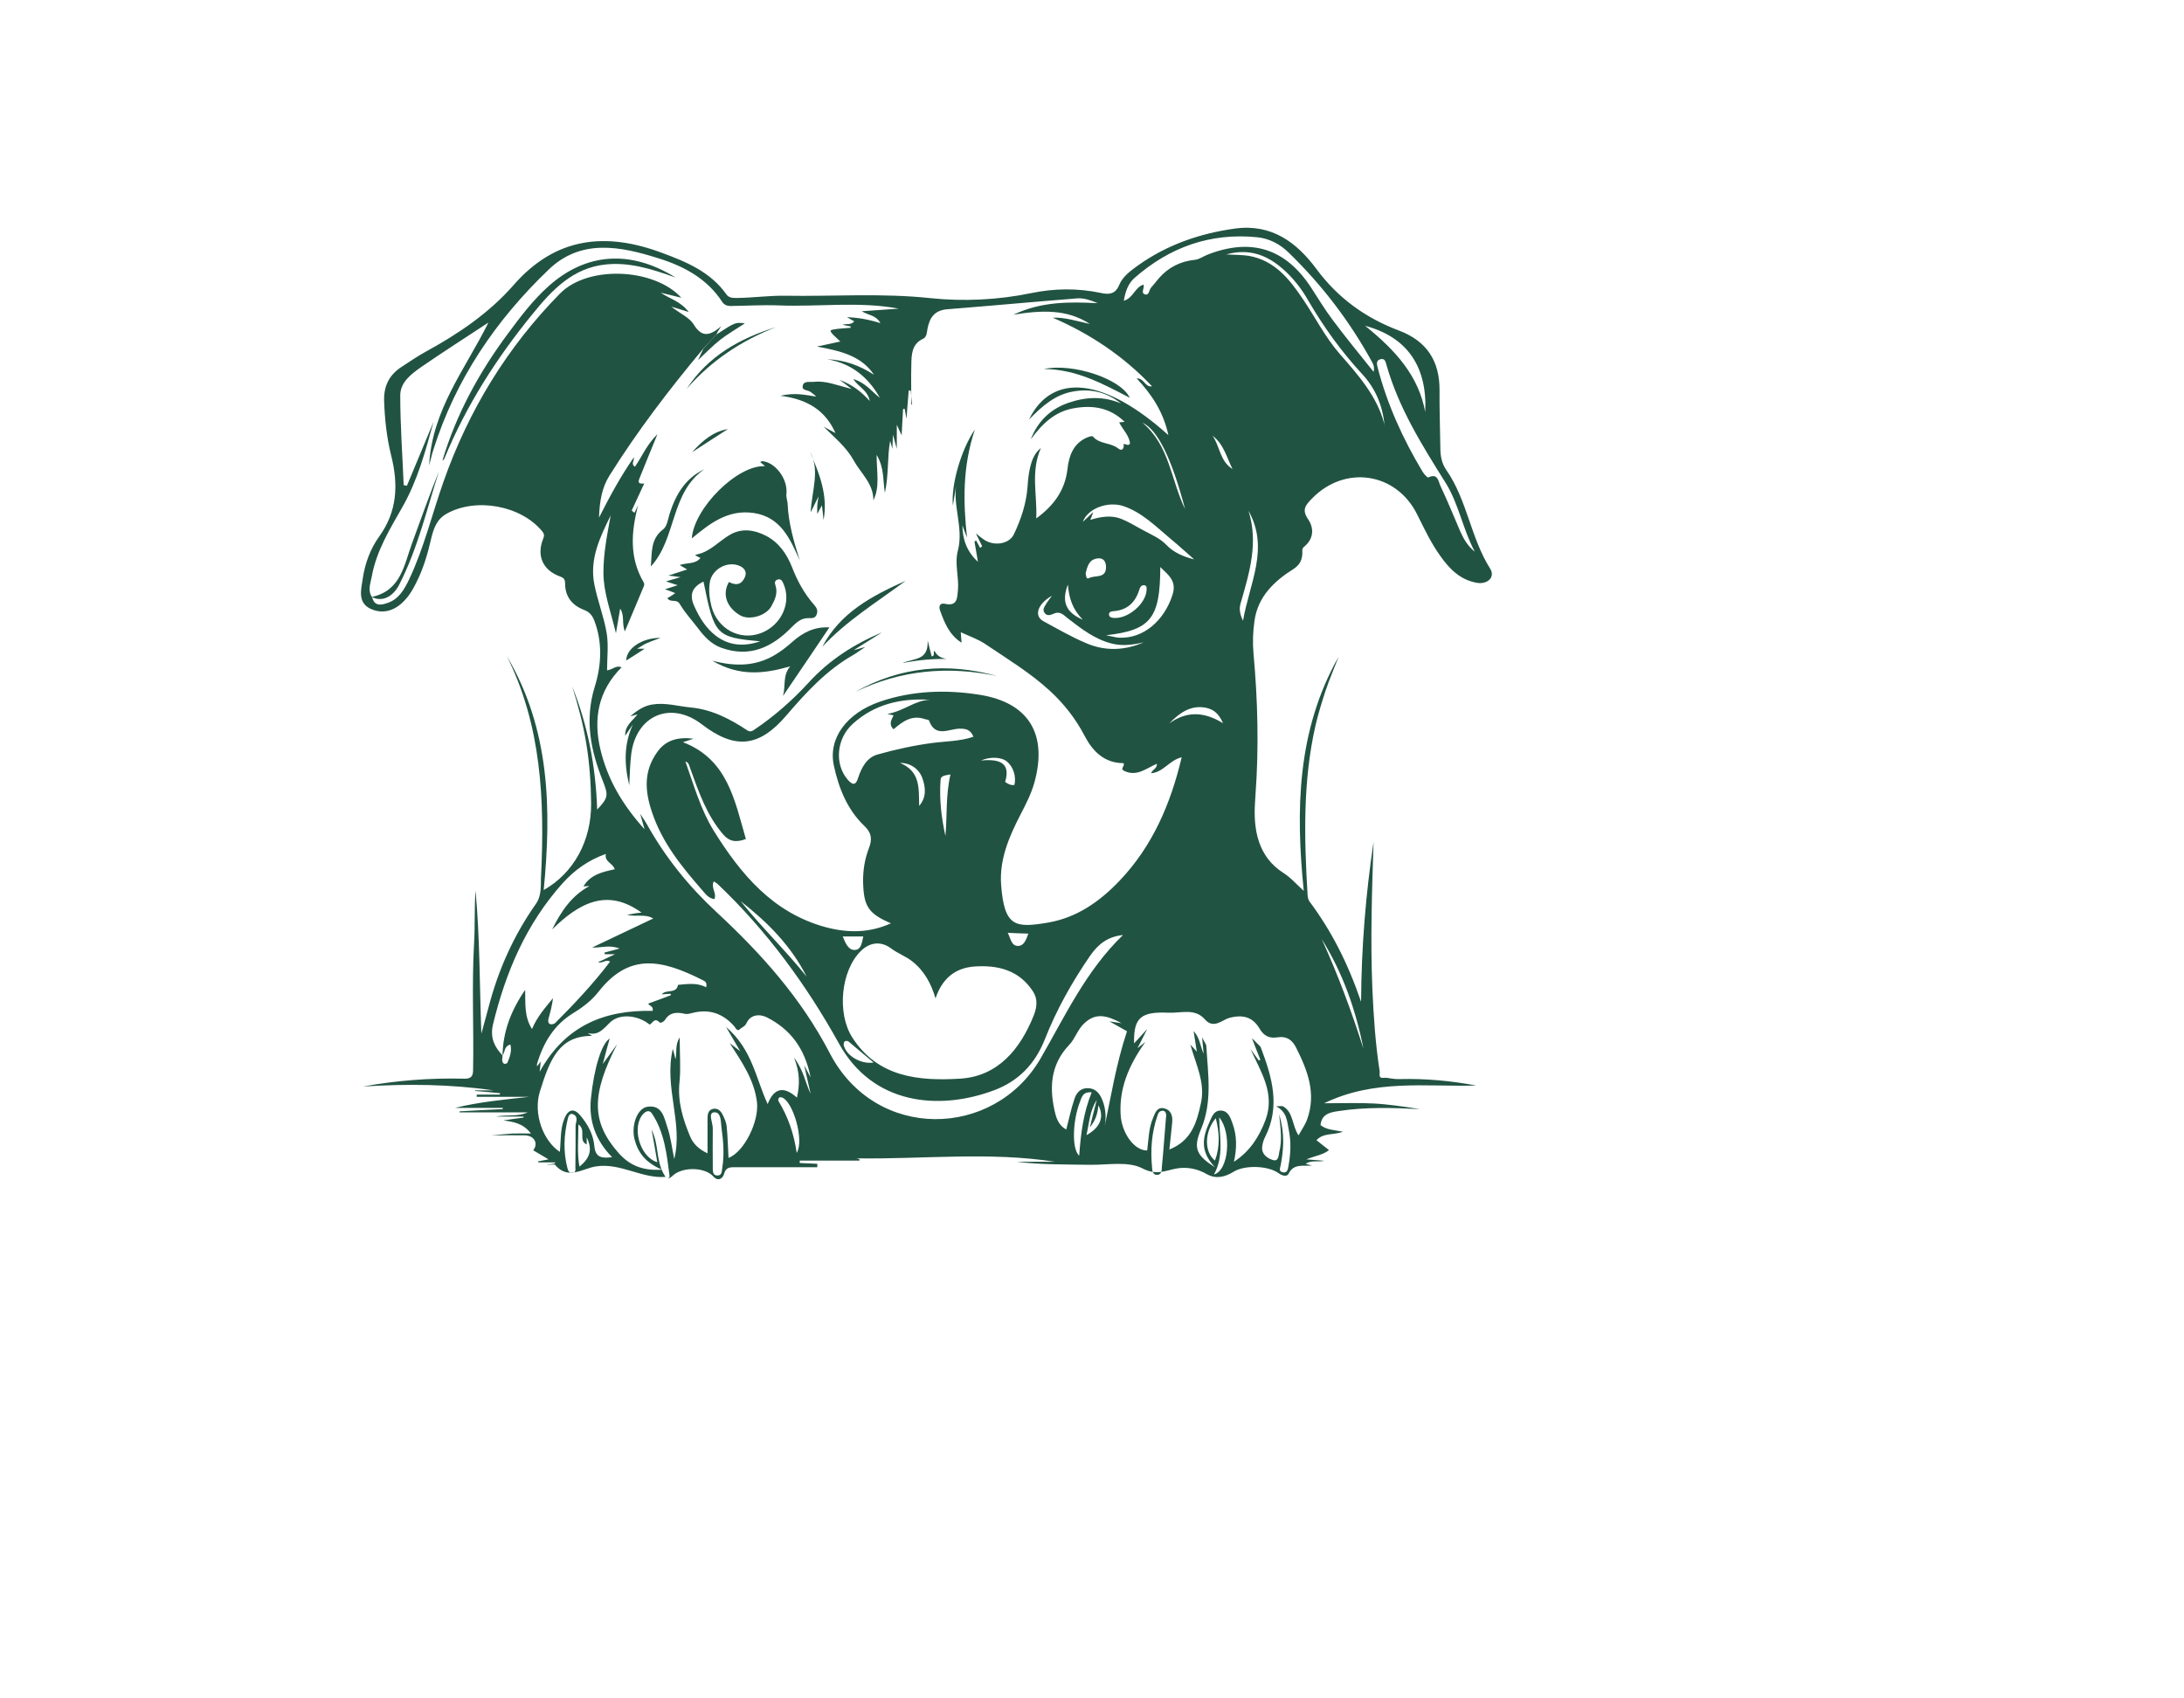 <?xml version="1.0" encoding="utf-8"?>
<!-- Generator: Adobe Illustrator 24.2.3, SVG Export Plug-In . SVG Version: 6.00 Build 0)  -->
<svg version="1.1" id="Layer_1" xmlns="http://www.w3.org/2000/svg" xmlns:xlink="http://www.w3.org/1999/xlink" x="0px" y="0px"
	 viewBox="0 0 595.3 841.9" style="enable-background:new 0 0 595.3 841.9; fill: #215342;" xml:space="preserve"
	 height="350" width="450" transform="translate(-80, -77)">
<g>
	<path d="M166.3,660.4c-11.9,0.9-22.4-7.1-34.5-5.2c-6.7,1-13.7,6.9-20.2-0.7c-0.4-0.5-2-0.1-4.5-0.1c2.3-0.3,3.3-0.5,4.2-0.6
		c0.1,0,0.1-0.2,0.3-0.6l-8.4,0c0-0.3,0-0.2-0.1-0.5c1.5-0.3,3-0.6,5.2-1c-2.9-1.7-5.3-3.1-7.6-4.5c2.7-3.4,0.5-7.3-4.1-7.4
		c-4.9-0.1-9.8,0-16.8,0c4.9-0.4,7.7-0.7,10.5-0.9c2.8-0.1,5.7,0,9.3,0c-4-5.2-8.8-5.8-13.7-6.5c3.3-0.5,6.6-1,10-1.4
		c0-0.3,0-0.2,0-0.5H82.1c6.2-1.1,10.7,0.2,15.9-2.1H64.2c0-0.4,0-0.2,0-0.5c7.1-0.4,14.2-0.8,21.4-1.1c0-0.4,0-0.2,0-0.6H61.9
		c12.1-3,24.4-4.1,36.8-5.5H72.7l0-1.1h11.5c0-0.4,0-0.3,0-0.7c-4.1-0.4-8.2-0.8-12.3-1.1c0-0.1,0-0.2,0-0.3c3,0,6,0,9.1,0
		c-21.5-3.1-43.1-3.3-64.7-1.9c16.5-3,33.2-4.3,50-3.9c3.2,0.1,4.6-0.8,4.6-4.2c0.4-21-0.7-42.1,0.5-63.1c0.5-8.7,0.1-17.4,0.7-26
		c2.2,23.6,2,47.2,2.9,71c1.2-4.5,2.5-9,3.7-13.6c4.8-18.3,12.4-35.2,23.3-50.7c3.1-4.4,2.3-9.4,2.6-14.1
		c1.8-37.4,0.2-74.4-17-108.8c21.4,36.2,22.2,75.7,18.3,116c14.9-8.4,23.7-24.5,23.5-43.1c-0.1-9.9-0.8-19.8-2.4-29.6
		c-1.6-9.7-4.1-19.1-7-28.3c7.8,19.5,11.7,39.8,12.4,61.1c5.7-6,5.5-7.2,2.8-14.2c-6-15.1-9.1-30.1-4-46.7c3.3-10.5,4-22.2-0.4-33.2
		c-1-2.4-2.5-4-5-4.9c-5.9-2.3-9.3-6.6-9.3-13.1c0-1.8-0.5-2.7-2.4-3.4c-8.7-3.1-11.9-10.4-8.4-18.9c0.6-1.5,0.4-2.4-0.6-3.6
		c-10.6-12.8-32.9-16.8-47.4-8.6c-4.9,2.8-6.4,7.4-7.6,12.4c-1.7,7.5-3.9,14.9-7.4,21.8c-1.4,2.8-3,5.7-5.1,8
		c-4.7,5.5-11,8-17.7,4.8c-6.3-3.1-4.5-9.5-3.7-14.8c1.1-7.6,3.8-14.9,8.2-21c9-12.5,9.5-25.8,5.9-40.1c-2.2-8.9-3.2-18-3.5-27.2
		c-0.2-7.3,2.6-12.8,8.6-16.7c4-2.6,7.9-5.3,12.1-7.6c16.1-8.8,31.3-19.1,43.4-32.9c20.9-24,45.8-26.5,73.8-16
		c12.1,4.5,23.9,9.4,31.8,20.6c1.3,1.8,3.4,1.7,5.4,1.7c7.8-0.1,15.7-1.2,23.4-1.1c24.1,0.4,48.1-1.4,72.4,1.2
		c16.2,1.7,33.4,0.9,49.8-2.5c11.6-2.4,23-2.5,34.5-0.1c4,0.9,7.2,0.7,9.1-3.9c1.8-4.3,5.6-7,9.3-9.7c14.5-10.3,30.7-15.9,48.1-18.3
		c18.2-2.5,30.7,6.9,40.5,20.2c10.7,14.4,24.4,24.2,40.9,30.4c13.7,5.2,20.1,15.1,20,29.6c-0.1,9.5,0.3,19.1,0.4,28.6
		c0,3.9,0.7,7.6,2.9,10.8c10.4,14.9,12.1,33.7,21.8,49c2.6,4.2-1.3,7.9-6.6,7c-8.1-1.4-13.4-6.7-17.9-13
		c-4.8-6.6-8.2-13.9-11.8-21.1c-10.4-20.7-35.8-24.4-52-7.7c-3,3.1-5.3,5.4-2,10.2c3.1,4.5,2.9,9.8-2,13.8c-1.2,1-0.7,2.2-0.8,3.4
		c-0.2,3.2-1.3,5.5-4.3,7.5c-9.6,6-17.7,13.7-19.4,25.6c-0.8,5.5-1,11-0.5,16.4c2.1,23.1,2.7,46.4,1,69.6c-0.1,1.6-0.2,3.3-0.3,5
		c-0.7,12.2,1.3,26,14.1,34.1c3.8,2.4,6.9,6.1,10.1,8.9c-4-39.6-3.5-79.4,17.3-116.1c-2.1,5.5-4.5,11-6.4,16.6
		c-1.9,5.8-3.7,11.6-5.1,17.6c-6.3,27.7-5.6,55.8-3.9,84c0.1,1.1,0.3,2.3,0.9,3.1c10.8,14.5,19,30.4,25.6,49.8
		c0.2-28.2,2.4-53.8,6.2-79.3c-0.8,24.2-1.6,48.4-0.6,72.7c0.6,13.7,1.5,27.3,3.6,40.9c0.2,1.3-0.8,3.7,1.9,3.4
		c2.5-0.3,3.4,0.7,8.2,0.6c12.5-0.3,24.9,0.8,37.8,3.2c-25.3,0.7-50.4-3.3-75.4,8.8c9.1,0,16.8-0.3,24.4,0.1
		c7.7,0.4,15.4,1.6,23.1,2.8c-13.6-0.7-27.2-1.1-40.6,1c-4,0.6-8.1,1.4-8.7,6.9c2.9,2.4,6.7,2.4,11.1,3.3c-4.6,1.8-9.6,0.4-13.1,4.2
		c2.2,1.7,4.1,3.3,6.2,4.9c-2.9,2.4-6.5,2.7-11.2,4.6c3.9,0.3,6.2,0.5,8.9,0.7c-3.1,0.8-6.2-0.5-9.3,1.5c1.3,0.4,2.2,0.6,3.2,0.8
		c-4.2,0.6-9-1.2-11.6,4.1c-0.8,1.7-3.3,1-4.9-0.2c-5.1-3.8-16.8-4.2-22.3-0.8c-4.2,2.6-8.7,3.8-13.2,1.3c-5-2.9-10.3-3.8-15.5-2.8
		c-5.6,1.1-9.7,3.4-16.5-0.1c-7.1-3.7-17.2-1.7-26-1.8c-12.1-0.2-24.2,0-36.3-1.5c6.4,0,12.8,0,18.9,0c-32.5-5.1-65.4-1.2-98.4-1.7
		c0.5,0.1,1,0.3,1.5,0.4c0,0.2,0,0.5,0,0.7c-9.9,0-19.7,0-29.6,0c0,0.4,0,0.8,0,1.2l8.7,0.4l0,1.7c-13.8,0-27.6,0-41.4,0
		c-2.4,0-4,0.4-4.8,3.3c-0.7,2.5-3.1,3.8-5.3,1.3c-4.4-4.9-16-4.9-20.6,0c-0.5,0.5-1.2,0.7-1.9,1.1c0.3-0.4,0.8-0.8,0.8-1.2
		c-1.4-10.8-2.5-21.8-8.8-31.2c-1.1-1.6-2.7-1.3-4.1,0.1c-6.1,6.1-2.1,21.5,6.8,24.1c-0.9-5.5-1.9-10.8-2.8-16.1
		c0.6,1,0.8,2.1,1.2,3.1C162.8,646.3,161.9,654.1,166.3,660.4z M85.5,600.2c0,1.4-0.7,3,0.7,4.1c0.3,0.2,1.6-0.1,1.7-0.5
		c1.2-2.8,2.3-5.7,1.5-9C86.1,595.6,86.8,598.6,85.5,600.2c0.2-11.6,4-22,11.2-32.5c0.2,7-0.5,13.2,3.4,19.4
		c2.6-6.2,6.6-10.6,10.4-15.3c-0.4,3.5-1.3,6.8-2.2,10.1c-0.3,1.1-0.3,2.4,0.9,2.8c0.6,0.2,1.8-0.1,2.3-0.5
		c9.6-9.6,19-19.6,27.3-30.5c-2-1.4-3.7,1-6,0.3c2.7-1.3,5-2.4,8.5-4c-2.5,0-3.8,0-5.1,0c-0.1-0.3-0.1-0.5-0.2-0.8
		c2.2-0.6,4.5-1.2,7.5-2c-5-2-9.1-0.3-13.6-0.5c10-4.7,19.9-9.5,30.3-14.4c-4.1-2.4-8.1-0.7-13-1.8c2.3-0.4,3.3-0.6,4.4-0.8
		c1.1-0.1,2.1-0.2,2.8-0.3c-17.2-12.5-31.1-4.6-44.3,8.3c4.4-8.9,9.6-16.7,18.5-21.5c-1,0.1-2,0.1-3,0.2c3.5-5.9,9.5-7.2,15.5-8.5
		c-0.9-3.1-5.2-3.6-4.4-7.6c-8.8,3.1-15.6,8.1-21.4,14.5c-18.1,20.2-28.3,44.2-34.6,70.3C79.3,591.7,81.6,596,85.5,600.2z
		 M191.5,242.8c-2.2,2.3-4.3,4.7-6.5,7c-16.8,20.1-32.7,40.9-46.6,63.1c-3.6,5.8-4.8,12.5-5.1,20.7c5.6-11,10.8-20.6,17.3-29.9
		c0.2,1.9-1.6,3.2,0.5,4.7c3.5-5,5.7-10.8,11.2-16.2c-3.3,8-6,14.6-8.6,21.1c-0.7,1.8-1.9,3.8,2,3.4c-2.2,4.8-4.2,9.1-6.2,13.4
		c0.5,0.4,0.9,0.7,1.4,1.1c0.6-1.3,1.2-2.5,1.8-3.8c-3.5,13.4-4.4,26,2.7,38.2c0.3,0.5,0.4,1.3,0.2,1.8c-3,7.3-6.1,14.5-9.5,22.6
		c-1.6-4.2,0-7.8-2.3-11.3c-0.7,3.9-1.2,7.1-2.1,12.2c-2.7-11.3-6.2-20.3-6.2-30.1c0-9.6,1.9-19,3.6-28.3
		c-5.3,10.8-10.6,21.7-8.1,34.2c1.6,8.1,4.7,15.9,6.1,24.1c1,6,0.2,12.2,0.2,18.5c3-0.4,4.4-2.7,7.2-1.5
		c-11.6,11.6-14.1,25.5-10.5,40.7c3.5,14.7,10.8,27.3,21.9,39.6c-0.8-2.9-1.2-4.3-2.2-7.7c1.9,2.9,2.7,4,3.4,5.3
		c9.1,16.3,20.7,30.7,34.3,43.3c22.2,20.6,42,42.6,56.3,70.1c22.7,43.7,81.2,42.5,104.4,2.7c12.2-21.1,22.5-43.5,40.9-61.3
		c-7.8,0.8-12.5,4.8-16.3,10.3c-9,13.1-16.7,26.8-22.5,41.6c-4.8,12-13,20.6-25.2,25.1c-27.3,10.2-60,7.1-76.7-23.1
		c-16.2-29.2-35.8-56-60.1-79.1c-0.5-0.5-1.3-0.9-2-1.4c-1.6,3.2,1.6,5.8,0.3,8.8c-3-0.4-4.5-2.7-6.1-4.5
		c-10.1-11.6-19.7-23.3-24.8-38.5c-3.7-10.9-4.1-20.5,2.5-29.8c3.9-5.6,9.7-7.8,18-6.7c-2.8,1-4.3,1.4-5.2,1.7
		c22.1,8.5,25.6,28.6,31.2,48c-5.2,2-8.4,1-11.2-2.2c-8.1-9.4-12.1-20.9-16.2-32.3c-1.1-3-0.8-3.1-2.6-4c4.2,11.7,7.5,23.7,14,34.3
		c13.5,21.7,29.4,40.8,55.5,47.9c10.8,2.9,21.6,3,32.4-1.9c-11.2-4.8-13.5-8.4-13.8-20.4c-0.1-5.8,0.8-11.5,2.9-16.9
		c1.7-4.4,1.3-7.6-2.3-11c-8.5-8.1-12.7-18.8-15.1-29.9c-2.9-13.6,6.4-26,22.9-31.7c16.1-5.5,32.8-6,49.3-3.4
		c24.5,3.9,33.8,19.6,27.2,43.5c-1.6,5.7-4.3,10.9-7,16.1c-5.6,10.9-10.4,22.1-9.5,34.6c1.6,21,7,21.5,23.5,18.7
		c14.2-2.5,25.5-10.5,35.2-20.7c16.3-17.1,25.3-38,30.8-61.2c-6.1,1.4-9.1,7.5-15.2,7.9c0.8-1.9,3.1-2.4,2.9-4.7
		c-5.3,2.3-10,6.6-16.3,3.5c-2.2-1.1,0.8-2.5-0.3-3.8c-9.4,0-15.2-5.9-19.1-13.3c-4.5-8.7-10.4-16.2-17.5-22.7
		c-9.7-8.9-21-15.7-31.8-23c-3.5-2.4-7.7-3.8-12.2-5.9c0.2,2.6,0.3,3.8,0.4,5.2c-6-3.8-8.4-9.7-10.6-15.8c-0.9-2.3-0.1-4,2.3-3.5
		c6.3,1.4,6.1-2.8,6.5-6.8c0.6-6.5-1.8-13,0-19.7c2.9-11.1-2.8-22.3-0.7-33.5c-0.5,3.3-1,6.6-1.8,11.3c-1-10.1,4-27.6,10.9-37.7
		c-6.2,18.6-5.8,36-3.9,53.6c-0.8-2-1.6-4.1-2.3-6.1c0.1,6.8,2,12.8,7.7,18.1c-0.6-3.9-1.2-6.9-1.7-10c0.3-0.2,0.5-0.4,0.8-0.6
		c0.7,1.2,1.3,2.5,2,3.7c0.3-0.3,0.7-0.5,1-0.8c-0.9-1.8-1.7-3.6-3.1-6.4c1.8,1.5,2.7,2.2,3.7,2.9c4.9,3.6,12.7,2.6,15.1-2.4
		c3.6-7.5,6.2-15.4,6.8-23.7c0.6-9.7,2.4-15.8,6.6-19.1c-5.2,11.9-1.7,23.4-2.3,34.9c8.5-6.2,14.3-13.8,15.5-24.6
		c0.7-6.3,2.8-12.3,9.2-15.3c1.1-0.5,3-1.2,3.4-0.7c3.3,3.9,8.8,2.9,12.5,5.9c1.9,1.6,3.1,0.1,2.7-2.2c1.2-0.1,2.2,1.2,3.2-0.2
		c-0.4-4-3.5-6.8-5.4-10.5c1-0.1,1.7-0.2,2.7-0.3c-7.3-7.1-15.9-8.4-25.3-6.7c-9.5,1.7-15.7,7.9-21.2,15.4c3.5-9,9.7-15,18.6-18.1
		c8.7-3,17.4-3.4,26.1,0.3c-7.1-5.6-15-7.5-23.8-5.9c-8.6,1.5-15,6.9-21.8,13.9c11.6-23.8,37.7-20.6,69.1,7.7
		c-2.5-11.6-8.3-20.2-15.7-28.1c3.8-0.2,4,4.5,7.6,3.9c-14.1-15-30.9-26.1-49.2-34c5.8-0.3,12,1.7,18.4,3.1
		c-11.5-7.5-24.1-6.8-37.9-4.6c14-6.6,27.8-6.4,41.8-5.7c-3.4-1.4-6.7-2.6-10-2.4c-21.5,1.7-43,3.7-64.5,5.4
		c-6.4,0.5-8.8,4.1-9.9,9.7c-0.3,1.7-0.3,4-2.1,4.9c-5.7,2.6-5.8,7.8-5.9,12.8c-0.2,6.6,0,13.2,0,19.8c0.1,0,0.3,0,0.4,0
		c-0.2-2.3-0.5-4.6-0.7-6.9c-0.3,0-0.7,0-1,0c-0.4,4.5-0.7,9-1.1,14c-0.4-2-0.6-3.4-0.9-4.9c-0.3,0-0.5,0-0.8,0.1
		c-0.2,4.1-0.5,8.1-0.7,13c-0.9-1.9-1.3-2.8-2.4-5.2c0,4.6,0,7.6,0,11.9c-0.7-2.5-1-3.8-1.9-7c-0.2,3.5-0.2,4.9-0.3,7
		c-0.5-1.7-0.8-2.9-1.1-4c-1.5,8.2-0.6,16.4-2.6,25.8c-1.1-6.5-0.2-12.2-4.1-18.8c0,8.8,1.7,15.8-1.6,22.5c0-8.4-6.3-13.4-9.8-19.8
		c-3.7-6.7-9.6-11.4-14.9-16.7c2,1.1,3.9,2.1,5.9,3.2c-4.9-11.1-13.7-16.8-27.3-18.5c7.3-1.7,12.4-0.4,17.7,0.4
		c-0.8-1-1.8-1.5-2.6-2.2c-1.4-1.2-4.7-0.6-4-3.3c0.6-2.4,3.5-1.6,5.5-1.8c5.9-0.7,11.3,1.7,18.7,3.5c-2.6-2-3.6-2.8-6-4.5
		c6.5,2.5,10.6,5.7,15,10.5c-1.1-5.5-5.5-6.8-8.2-10.9c6.3,1.9,9.2,6.3,13.2,9.3c-5.8-10.3-14.2-17.1-26.1-19.1
		c8.5,0.3,16.2,3.1,23.2,7.7c-6.3-9.4-16.4-11.8-28.3-14c5-1.1,8.1-1.7,11.6-2.5c-5.5-5-5.6-5.5-3.7-5.9c2.9-0.6,5.9-0.6,8.8-0.9
		c0-0.2,0-0.5,0-0.7c-1.3-0.2-2.5-0.5-4-0.8c2-0.7,4.2,0.3,5.8-1.7c-1.2-0.7-2.2-1.2-3.6-2.1c5.8,0.3,10.9,1.2,16.6,3
		c-2.3-4.1-6.1-3.9-9.3-5.9c6.5-0.5,12.4-0.9,18.4-1.3c-19.8-3.7-39.7-0.8-59.6-1.6c-7.9-0.3-15.9,0.2-23.8,0.3
		c-1.7,0-3.2-0.6-4.1-2c-7.6-11.7-19.2-17.8-31.8-21.7c-18.7-5.9-38.2-9.8-54.3,5.7c-26.2,25.1-46.1,54.4-57.1,89.3
		c-0.7,2.1-1.1,4.2-2.1,7.7c1.5-27.7,17.9-47.6,29.4-70.8c-11.7,7.7-22.5,14.6-33.1,21.9c-5,3.5-10.6,7.6-10.6,14.2
		c0,14.8,1.1,29.7,1.7,44.5c0.5,0.1,1.1,0.2,1.6,0.3c4.4-10.6,8.8-21.1,13.2-31.7c-4,14.5-7.9,29-15.4,42.2
		c-6.2,10.9-12.9,21.7-15.2,34.4c-0.6,3.5-2.3,7.1,0.3,10.6l-0.1-0.1c1.2,4.6,4.7,3.7,7.6,2.7c5.7-1.9,8.4-6.9,10.8-11.9
		c7.3-15.5,11.3-32.3,17-48.4c12.4-35.2,31.5-66.5,57.7-93.1c14-14.2,46.8-12.5,60.1,2.1c-3.5-0.9-6.8-1.7-10.2-2.5
		c4.3,3,9.7,4.1,13.9,9.6c-3.2-1-5-1.6-8.7-2.7c4.8,3.7,9.1,5.5,11.1,8.8c3.8,6.2,7.6,6.2,13.7,0.9
		C192.4,240.9,191.9,241.8,191.5,242.8z M238.2,611.1c-2.9-14.6-10.1-23.9-21.7-29.8c-3.8-1.9-8.2-1.2-10,2.7
		c-0.9,2-2.4,2.2-3.4,3.2c-1.3,1.3-2.1-0.7-2.7-1.4c-5.6-6.4-12.4-8.8-20.7-6.7c-1.2,0.3-2.5,0.7-3.6,0.5c-3.9-0.9-7.5-1-9.9,2.7
		c-0.8,1.3-2.4,2-2.9,1.5c-2.5-2.6-3.3,0.3-4.9,1.1c-5.9-4.8-14.9-5.6-19.6-1.1c-3.2,3.1-5.7,6.7-11.1,5.3c0.7,0.5,1.4,0.9,2.2,1.4
		c-16.2-0.1-20.9,11.4-25.9,27.6c-3.4,11.1,1.7,24.5,9.9,29.9c0.6-5.7,0.1-11.4,2.3-16.6c1.8-4.5,4.7-5.3,7.9-1.4
		c3.7,4.4,6.4,9.4,6.9,15.1c0.5,5.7,3.7,6.2,8.8,5.5c-8.2-8.3-11.6-18-10.5-29c1.6-15.7,5.4-27.4,9.3-29.8c-1.1,3.8-2,7.3-3.4,12.6
		c3.1-4.2,5.1-7,7.1-9.8c-12.8,24.9-12.8,38.4,0.4,53.6c5.2,6,11.6,9.3,21.8,8.6c-8.2-3.5-11.9-8.5-13.6-15.1
		c-1.7-7,1.4-15.4,6.5-16.1c7.3-1,8.2,5.5,9.8,10.2c1.7,5,2.3,10.5,3.4,15.7c4.5-17.9-5.2-35.6-0.7-54.6c0.6,2.2,0.9,3.4,1.3,5.2
		c0.9-3.6-0.4-6.7,2.1-10.9c0,8.5,0.6,15.4-0.1,22.2c-1,9.7,1.7,18.4,5.3,27c1.5,3.6,4.3,6.3,8.6,8.3c0-6.1,0-11.7,0-17.3
		c0-2,0.3-4.1,2.6-4.7c2.4-0.6,4,1,4.9,2.9c0.9,1.8,1.8,3.8,2,5.8c0.5,5.1,0.6,10.3,0.9,15.6c7.9-3.1,15.2-18.2,14.1-27.7
		c-1.4-11.2-7.6-20-13.5-29.2c1.3,1,2.5,1.9,5.2,4c-2.5-4.3-4.2-7.2-7-12c13,11.1,14.7,25.5,20.6,38.2c3.2-8.3,8.2-8.9,14.5-3.2
		c1.4-6.3,1.6-12.1-1.4-19.8c4.9,6.6,5.6,12.6,8.2,17.9c-0.9-4.1-1.9-8.3-3.2-14.1C236.3,607.5,236.8,608.5,238.2,611.1z
		 M438.6,655.6c-7.7-8-6-15.1-2.8-22.2c1.2-2.7,2.2-6,5.8-5.9c3.6,0.2,4.7,3.6,5.7,6.4c2.2,6,2.2,12.3,0.7,19
		c8.1-5.3,12.5-12.5,15.6-20.6c5-13.3-2.3-24-7.4-35.3c1.4,1.9,2.7,3.8,4.1,5.7c0.3-0.1,0.5-0.3,0.8-0.4c-1.3-3.2-2.6-6.5-4.2-10.7
		c1.9,1.9,3,3,4.1,4.1c0.3,0.3,0.4,0.9,0.6,1.3c5.4,14.3,9.4,28.6,1.9,43.5c-0.8,1.5-1.3,3.2-1.5,4.9c-0.4,3.7,2.4,5.7,5.2,6.6
		c3,1,2.9-2.3,3.3-4.1c1.4-5.5,0.7-11-0.1-18.5c2.9,9.6,2.2,17.3,0.8,25.1c-0.2,1.2-1.3,3.2,1,3.6c2.3,0.5,2.5-1.5,2.8-3
		c1.1-5.9,1.4-11.9,0.2-17.9c-0.9-4.2-0.8-9-6.3-11.8c1.8,0,2.9-0.3,3.6,0.1c5,3,4.2,9.2,7.5,14.3c1.7-3,3.4-5.4,4.3-8
		c4.6-12.8,0.2-24.2-5.5-35.5c-1.9-3.8-4.7-5.8-9.1-5.1c-3.9,0.6-6.7-0.4-9-4.3c-3.3-5.6-8-7.2-15.1-5.3c-3.3,0.9-7.7,5.7-12,0.7
		c-5-5.7-11.8-3-18-3.3c-13.7-0.6-17.4,2.4-17.1,15.2c1.8-1.9,3.5-3.8,6.5-7.1c-1.9,3.8-3,6-4.8,9.5c2.1-1.7,2.9-2.3,3.9-3.1
		c-8.9,12.5-12.8,23.5-12.3,35.4c0.3,9.5,6.7,18.5,13.2,18.4c0.7-5.4,0.7-11,2.9-16.1c1-2.4,1.9-5.6,5.5-4.8c3.4,0.8,4.3,3.7,4,6.9
		c-0.4,4.3-0.9,8.6-1.4,13.5c11.2-4.4,13.7-13.9,15.7-23.3c2.1-9.9-2.6-19-5.3-28.7c1.1,1.2,1.7,1.9,3.2,3.5
		c-0.6-3.8-1-6.6-1.6-10.2c3.2,3.5,3.2,7.3,5,11.3c-0.3-2.7-0.4-4.4-0.8-8.2c1.3,2.6,2,3.4,2.1,4.2c0.8,13.8,3.1,27.7-2.6,41.3
		C427.8,646,429.1,649.6,438.6,655.6z M300.1,571.9c-2.2-7.4-5.6-13.7-11.6-18.4c-3.2-2.5-7.1-3.9-10.2-6.2
		c-5.6-4.3-11.1-2.8-15,0.9c-10.2,9.8-12.1,31.1-4.5,43c12.7,20,33.3,21.7,53.4,20.5c18.8-1.1,29.9-14.6,36.6-31.4
		c1.5-3.8,2.1-7.9-0.3-11.7c-6.9-10.7-17.4-13.3-29.1-12.5C309.6,556.8,303.3,562.3,300.1,571.9z M392.3,584.2
		c-7.4-4-12.8-5.2-18.3-0.1c-3.5,3.1-4.6,7.7-7.7,10.9c-9.5,10-9.9,21.8-6.8,34.2c0.8,3.1,2.3,6.1,5.4,7.7c1.3-5.2,2.4-10.2,4-15
		c0.9-3,2.9-5.5,6.5-5.5c3.9,0,6,2.5,7.3,5.7c2,4.8,2.1,9.8,0.9,14.9c3.4-16.2,6-32.6,11.4-48.8c-2.5-1.4-5-2.8-8.7-4.9
		C388.5,583.6,389.4,583.8,392.3,584.2z M186.4,566.4c0.7-2.4-0.7-3.1-1.8-3.6c-20.1-10.1-36.2-13.8-51.6,5.9
		c-3.4,4.3-7.7,7.6-12.3,10.4c-9.7,5.9-15,14.8-18.1,25.3c-0.1,0.3,0,0.6,0,1.2c0.6-0.7,1-1.3,1.8-2.4c-0.1,1.5-0.2,2.3-0.5,5.1
		c12.9-23.3,32.6-30.7,56-30.2c0.5-2.5-1.6-2.3-2.2-3.6c3.9-1.4,7.6-2.8,11.3-4.2c-0.1-0.2-0.2-0.5-0.2-0.7
		c-1.4,0.1-2.8,0.2-4.4,0.3c2.2-2.7,7.2,0,8.1-4.7C177.1,564.8,181.9,564,186.4,566.4z M297.4,423.9c-14.3-0.9-27.5,2.1-38.3,11.9
		c-8.2,7.4-9.1,20-2.6,27.6c2.1,2.4,3.9,3.5,5.2-0.7c1.7-5.2,4.3-10.2,9.7-11.7c8.9-2.5,18-4.5,27.1-5.7c6.8-0.9,13.7-0.8,20.4-3.1
		c-1.5-3.5-3.6-4-6.8-4c-5.2,0-12.1,4.7-15.2-4c-0.2-0.5-1.5-0.5-2.3-0.8c-6.3-2.1-10.9,1.3-15.3,5.1c-2.6-2.5-1-4.7,0-6.9
		c-0.7-0.2-1.3-0.3-3.1-0.7C284.5,429.5,290,424,297.4,423.9z M403.2,218.1c0.6,1.7-1.5,4,0.6,4.8c2.2,0.8,2.1-2.2,3.1-3.3
		c1.4-1.5,2.6-3.2,4-4.8c4.7-5.3,10.6-8.3,17.7-9c2.2-0.2,4.3-1.8,6.4-2.6c21.6-8.4,38.6-3,51.2,16.3c3.5,5.4,6.9,11,10.8,16.2
		c6.5,8.7,13.4,17.1,20.2,25.6c0.5-1.9,0.1-3.2-0.5-4.4c-11.1-20.4-25-38.6-41.6-54.7c-4.3-4.2-9.6-7-15.6-7.6
		c-23.2-2.3-43.4,4.9-60.8,20.2c-3.2,2.8-4.5,6.8-5.3,11.3C398.2,224.7,398.9,219.3,403.2,218.1z M567.4,350.5
		c-6-11.1-8-24-14.7-34.5c-11.6-18.5-23.1-36.9-29.1-58.1c-0.4-1.5-0.8-3.5-3.1-2.8c-2.1,0.6-1.7,2.4-1.3,4
		c4.8,18.5,12.6,35.6,22.4,51.9c0.7,1.1,2.3,2.8,2.7,2.7c4.9-2.4,5,2.1,6.1,4.3c3.5,7.4,6.6,15,9.8,22.5
		C561.9,344.3,564,347.8,567.4,350.5z M428.3,354.3c-3.9-3.4-7.7-6.9-11.7-10.2c-7.3-6.1-14-13-23.3-16.2
		c-7.7-2.6-17.8,1.1-20.2,7.8c1.7-1.6,3.1-2.9,5.2-4.9c-0.7,1.9-1.1,3-1.5,3.9c5.2-1.6,10.2-2.4,15.1-0.6c3.6,1.4,7,3.5,10.5,5.4
		c4.1,2.3,8.7,4.1,11.9,7.4C418.2,351,422.9,352.9,428.3,354.3z M357.8,372.3c-7.2,4.1-9,10-4.3,12.6c7,3.8,13.9,7.8,21.2,10.9
		c9.5,4.1,19.2,3.7,28.6-0.4c-5.2,1.2-10.5,2-15.9,0.6c-8.3-2.1-14.9-7.2-21.5-12.3c-1.9-1.4-3.7-3.8-6.7-2.7
		c-1.8,0.7-3.6,1.7-5-0.1c-1.5-2,0.3-3.6,1.2-5.3C356,374.7,356.7,373.8,357.8,372.3z M444.2,203.1c4.4,0.3,7.7,0.2,11,0.7
		c12.9,2.2,20.3,11.5,27,21.5c6.1,9,11,18.8,18.2,27.1c9.1,10.4,18.4,20.8,22.1,34.6c0.1,0.5,0.1,0.9,0.2,1.4
		c-0.9-10.2-4.5-18.7-10.9-25.7c-10.4-11.2-19.2-23.4-26.9-36.6c-3.4-6-7.6-11.4-12.8-15.9C464.4,203.5,455.7,200,444.2,203.1z
		 M542.8,281.2c1.1-22.3-8.8-37.1-29.8-42.7C528.3,250.8,539.5,263.4,542.8,281.2z M384.6,391.9c3.7,0.7,5.2,1.2,6.7,1.2
		c11.8,0.5,22.2-8.4,26.3-21.4c2.1-6.7-2-9.6-6.1-13.6C411.4,383.4,406.9,389.4,384.6,391.9z M414.3,631.2c0.4-2-0.2-3.5-1.4-3.6
		c-1.9-0.1-2.5,1.3-2.9,2.7c-2.8,8.2-3.4,16.7-2.6,25.2c0.1,1.5,0.2,3.9,2.5,3.9c2.5-0.1,2.3-2.6,2.4-4.2
		C413.1,647.2,413.6,639.2,414.3,631.2z M452.5,384.7c3.2-18.6,13.2-35.9,2.7-54.5c5.1,15.9,0.4,30.9-3.9,45.9
		C450.5,378.8,450.9,381.4,452.5,384.7z M189.7,636.2c0,6.6-0.1,13.1,0,19.7c0,1.6-0.1,3.8,2.3,3.8c2.4,0,2.1-2.2,2.4-3.8
		c1.1-6.7,0.5-13.4-0.4-20c-0.4-2.9,0-7.9-3.8-7.5C187.3,628.8,189.7,633.6,189.7,636.2z M121.7,634.7c0.4-2,1.3-4.4-1.3-5.4
		c-1.6-0.6-2.2,0.9-2.5,2c-2,8.3-2.4,16.6-0.2,24.9c0.3,1.2,0.9,2.4,2.5,2.2c1.8-0.2,1.4-1.7,1.4-2.9
		C121.7,648.6,121.7,641.7,121.7,634.7z M236.2,561.1c-7.7-15.3-19.4-27-32.7-37.4C213.9,536.7,225.9,548.2,236.2,561.1z
		 M491.5,542.5c8.1,17.7,14.8,35.9,20.7,54.4C508.4,577.7,502,559.3,491.5,542.5z M371.3,649.9c0.8-11.1,2.1-21.4,6.2-31.4
		c-4.5-0.5-5,2.6-5.9,4.9C368.1,632.5,367.5,646.5,371.3,649.9z M307.5,460.9c-3.6,0.5-4.8,1-4.9,2.7c-0.7,9.4,0.4,18.7,2.4,27.8
		C305.9,481.4,305.1,471.3,307.5,460.9z M404.7,369.4c0.1-1,0.1-2.1-1.1-2.3c-1.5-0.2-2.2,1.1-2.5,2.2c-2,6.5-6.2,10.3-13.2,10.7
		c-1,0.1-2,0.6-1.8,1.8c0.2,1.2,1.2,1.4,2.2,1.5C395.4,384,404.5,376.2,404.7,369.4z M438.6,652.3c2.6-7.1,2.2-13.8,0.4-21
		C433.4,637.9,433.1,647.9,438.6,652.3z M231.3,648.5c3.8-6.2-1.7-25.1-7.1-27.4c-0.5-0.2-1.3-0.3-1.6,0c-0.3,0.3-0.6,1.2-0.4,1.6
		C226.9,630.4,229.9,638.8,231.3,648.5z M415.9,435.6c8.2-5.8,16.6-6.3,26.7-0.1c-2.4-5.5-5.3-7-8.7-7.7
		C426.3,426.4,420.9,430.6,415.9,435.6z M438.1,659.2c7.5-2.1,8.8-21,2.6-28.3C440.8,640.6,443.2,649.9,438.1,659.2z M123.6,655.3
		c4.9-3.9,6.8-8.2,3.6-14.5c0,1.6,0,2.5,0,3.5c-4.4-2,0-7.1-4.1-9.9C123.1,641.8,122.4,648.4,123.6,655.3z M374.5,361.1
		c0.2,1.4,0.3,3.2,1.6,2.5c3-1.7,8.7,0.5,8.5-5.8c-0.1-2.6-1.4-4.3-4.1-4C376,354.3,375.4,357.9,374.5,361.1z M423.8,329.4
		c-6.7-25.3-13.6-39.4-21.2-42.9C416.1,297.7,416.8,315.1,423.8,329.4z M334.6,464.6c1.4,1,2.8,1.8,4.6,1.5c1-4.2-0.6-9.1-3.7-11.6
		c-2.8-2.3-8.4-2.5-12.9-0.5C333.3,452.9,337.1,456.2,334.6,464.6z M292,476.5c3.7-4.4,3.2-9.1,1.6-13.7c-1.6-4.6-6-7.7-11.1-7.6
		C292.9,459.5,291.7,468.2,292,476.5z M269.4,603.7c-4.3-3.6-8.3-7-12.4-10.4c-0.4-0.4-1.5-0.4-1.9-0.1c-0.4,0.3-0.6,1.3-0.5,1.9
		C255.8,600.3,263.1,604.7,269.4,603.7z M447.3,309.5c-2.9-5.7-4.3-12.3-9.9-16.5C441.1,298.3,441,305.6,447.3,309.5z M374.9,639.7
		c6.8-3.7,9-9,5.9-14.8c-0.3,4.3-1.6,7.8-4.2,10.9c1.1-4.5,2.2-9,3.4-13.5C376.5,627.6,376.3,633.7,374.9,639.7z M254.1,541.2
		c1.4,3.5,2.9,6.9,6.1,6.7c3.2-0.2,3.4-3.9,4.1-6.7C260.9,541.2,257.8,541.2,254.1,541.2z M335.9,539.4c1.5,3,1.8,6.6,5.2,6.5
		c2.9-0.1,3.9-3.1,5-6.1C342.7,539.7,339.6,539.6,335.9,539.4z M365.7,366.8c-3.3,8.4-1,13.8,7.4,17.4
		C368.2,379.2,366.3,374,365.7,366.8z"/>
	<path d="M191.5,242.8c9.4-6.1,9.4-6.1,14.1-5.5c-4.4,2.9-8.6,5.3-12.3,8.2c-3.7,2.9-7,6.4-10.9,10c1-2.1,1.8-3.9,2.6-5.6
		C187.1,247.5,189.3,245.1,191.5,242.8z"/>
	<path d="M171.1,371c-2-0.8-3.4-1.3-5.1-1.9c2.1-0.6,3.7-1.2,6.3-2c-2.2-0.7-3.6-1.2-5.8-1.9c2.7-0.8,4.5-1.3,7.2-2.1
		c-2.2-0.3-3.4-0.5-6-0.8c3.8-1.2,6.3-2,9.3-3c-1.5-0.9-2.4-1.4-3.7-2.2c3.7-1.3,7.7-0.3,10.3-3.5c-0.9-0.4-1.7-0.9-2.7-1.4
		c0.5-0.2,0.8-0.4,1.1-0.4c6.5-1.4,10.8-6.6,16.2-9.7c5.8-3.4,12-2.5,17.7,0.4c6.5,3.3,10.5,9.1,13.1,15.7
		c2.6,6.8,6.1,13.1,10.9,18.6c1.3,1.4,2.1,3,1.2,5c-0.8,1.9-2.6,1.6-4.1,1.6c-3.5,0-5.8,2.1-8.1,4.4c-9.7,10-20.8,15.4-35,10.3
		c-4.9-1.8-8.3-5.4-11.3-9.4c-3.1-4.1-6.6-7.8-9.2-12.2c-1.6-2.9-4.7-0.5-6.2-3C168.4,372.9,169.4,372.2,171.1,371z M197.7,365.5
		c3.6,1.9,6.3,1.3,7.9-2.4c1.1-2.5-0.1-4.3-2.2-5.4c-6.1-3-14.2,1.3-15.2,8.1c-0.6,4-0.1,8.1,0.9,12c3,11,14,16.9,24.3,13.1
		c10.3-3.8,15.5-15.2,11.3-24.6c-0.6-1.4-1.2-2.5-2.9-2c-1.6,0.5-1.4,1.9-1,3c1.2,3.8-0.3,7-2,10.1c-2.6,4.9-10.9,7.2-15.4,4.7
		C196.6,378.2,194.2,371.6,197.7,365.5z M213.2,394.9c-21.9-2-22.7-2.9-28.1-29.6c-5.5,2.6-7.2,6.4-4.6,12.1
		c2.6,5.8,5.8,11,10.9,14.9C197.8,397,204.9,397.7,213.2,394.9z"/>
	<path d="M215.6,308.1c-0.9-0.8-1.6-1.4-2.4-2.1c0.5-0.2,0.8-0.4,1.1-0.4c6.4,0.6,12.7,8.9,11.9,16.2c-0.2,1.8,0.5,3.3,0.6,5
		c0.4,9.6,3.1,18.7,6,28c-4.8-10.7-9.4-21.5-22.8-23.5c-12.7-1.9-21.8,5.2-30.7,12.6C180.4,328.8,202,307.3,215.6,308.1z"/>
	<path d="M273.7,390.4c-4.3,2.7-8.6,5.4-14.2,8.9c2.5-0.7,3.7-1,5.8-1.6c-2.6,1.7-4.3,3-6.2,4.1c-13.1,7.5-23.1,18.4-32.8,29.7
		c-13.6,16-25.6,17.2-42.1,4.5c-15.3-11.7-32.4-4.5-34.9,14.7c-0.6,4.8-0.7,9.7-1,15.6c-2.6-10.9-2.6-20.5,1.8-30.2
		c-1.3,1.9-2.5,3.7-3.8,5.6c-0.2-5,3.4-7.1,6.1-10.6c-1.3,0.4-2.1,0.6-3.6,1c3.7-3.2,7-5.3,11.1-5.9c6.4-1,12.6,0.9,18.9,1.5
		c10.5,1,19.5,5.7,28.1,11.4c1.1,0.7,2.1,0.5,3.1-0.2c10-6.7,19-14.6,27.1-23.4C247.2,404.3,259.7,396.3,273.7,390.4z"/>
	<path d="M171.3,214.6c-12.4-4.5-23.2-7.7-34.7-6.5c-16.3,1.7-26.6,12.7-36.1,24.4c-17.8,21.8-32.9,45.3-43.7,71.5
		c-0.2,0.5-0.5,1-1.1,1.3c6.9-23.1,18.3-43.9,32.6-63.1c6.2-8.4,12.5-16.7,20.3-23.6C126.9,202.4,148.9,200.6,171.3,214.6z"/>
	<path d="M189.4,404.5c11.8,3.1,21.4,2.6,30.3-2.4c3.4-1.9,6.5-4.3,9.4-6.9c5.1-4.5,10.7-7.6,18.4-7.2c-7.6,11.3-15.3,22.7-23,34
		c1.4-4.8-0.3-10.2,3.6-14.7C215.3,411,203,412.5,189.4,404.5z"/>
	<path d="M185.5,309.6c-16.9,11.7-13.7,34.3-26.5,48.2c0.6-6.7-0.3-13.6,6.1-18.4c2-1.5,2.4-5.2,3.3-8
		C171.4,322.1,176.1,314.1,185.5,309.6z"/>
	<path d="M20.7,372.9c14.6-3.1,16-16,20.1-27c4.3-11.8,8.5-23.6,13.2-35.3c-6,18.8-10.5,38.1-19.5,55.8
		C31.2,373.2,25.5,375.5,20.7,372.9C20.6,372.9,20.7,372.9,20.7,372.9z"/>
	<path d="M285.3,364.9c-14.1,10.5-29.2,19.7-41.3,32.7C252.9,380.6,268.7,372.3,285.3,364.9z"/>
	<path d="M241.5,331.8c0-2.3-0.1-3.3,0-4.4c0.1-1.1,0.3-2.2,0.6-4.3c-1.3,2.6-2.1,4.2-3.9,7.9c0.7-11.4,4.7-20.9-0.3-30
		c4.6,10.8,9,21.5,6.7,33.8c-0.2-2.3-0.5-4.6-0.8-7.3C243.1,328.7,242.6,329.7,241.5,331.8z"/>
	<path d="M260.3,420c22.3-12.6,45.8-14.7,70.3-7.9C306.3,407,282.8,409.1,260.3,420z"/>
	<path d="M353.8,259.9c14.4-3,38.1,4.8,42.6,14.3C382.7,267.1,370,260.1,353.8,259.9z"/>
	<path d="M176.8,269.7c10.6-16.2,26.2-24.9,44.1-30.5C203.8,245.9,188.9,255.8,176.8,269.7z"/>
	<path d="M152.2,398.6c1.7,0,2.3,0,3.7,0c-3.4,2.2-6.1,4-9.1,5.8c0.1-6.2,8.2-11.3,17-11.2c-2.3,0.9-4.8,1.7-7.2,2.8
		C155.3,396.6,154.2,397.4,152.2,398.6z"/>
	<path d="M283.6,405.7c6.5-2.6,13-1.3,12.6-11.2c1.1,4.3,1.5,6.1,2,7.9c2-0.4,0.4-2,1.4-2.8c1.2,2.6,3.3,3.6,6,4
		C299,403.6,292.4,404,283.6,405.7z"/>
	<path d="M197.2,289.7c-5.5,3.5-10.9,7-17.8,11.5C185,295,190.1,290.9,197.2,289.7z"/>
</g>
</svg>
